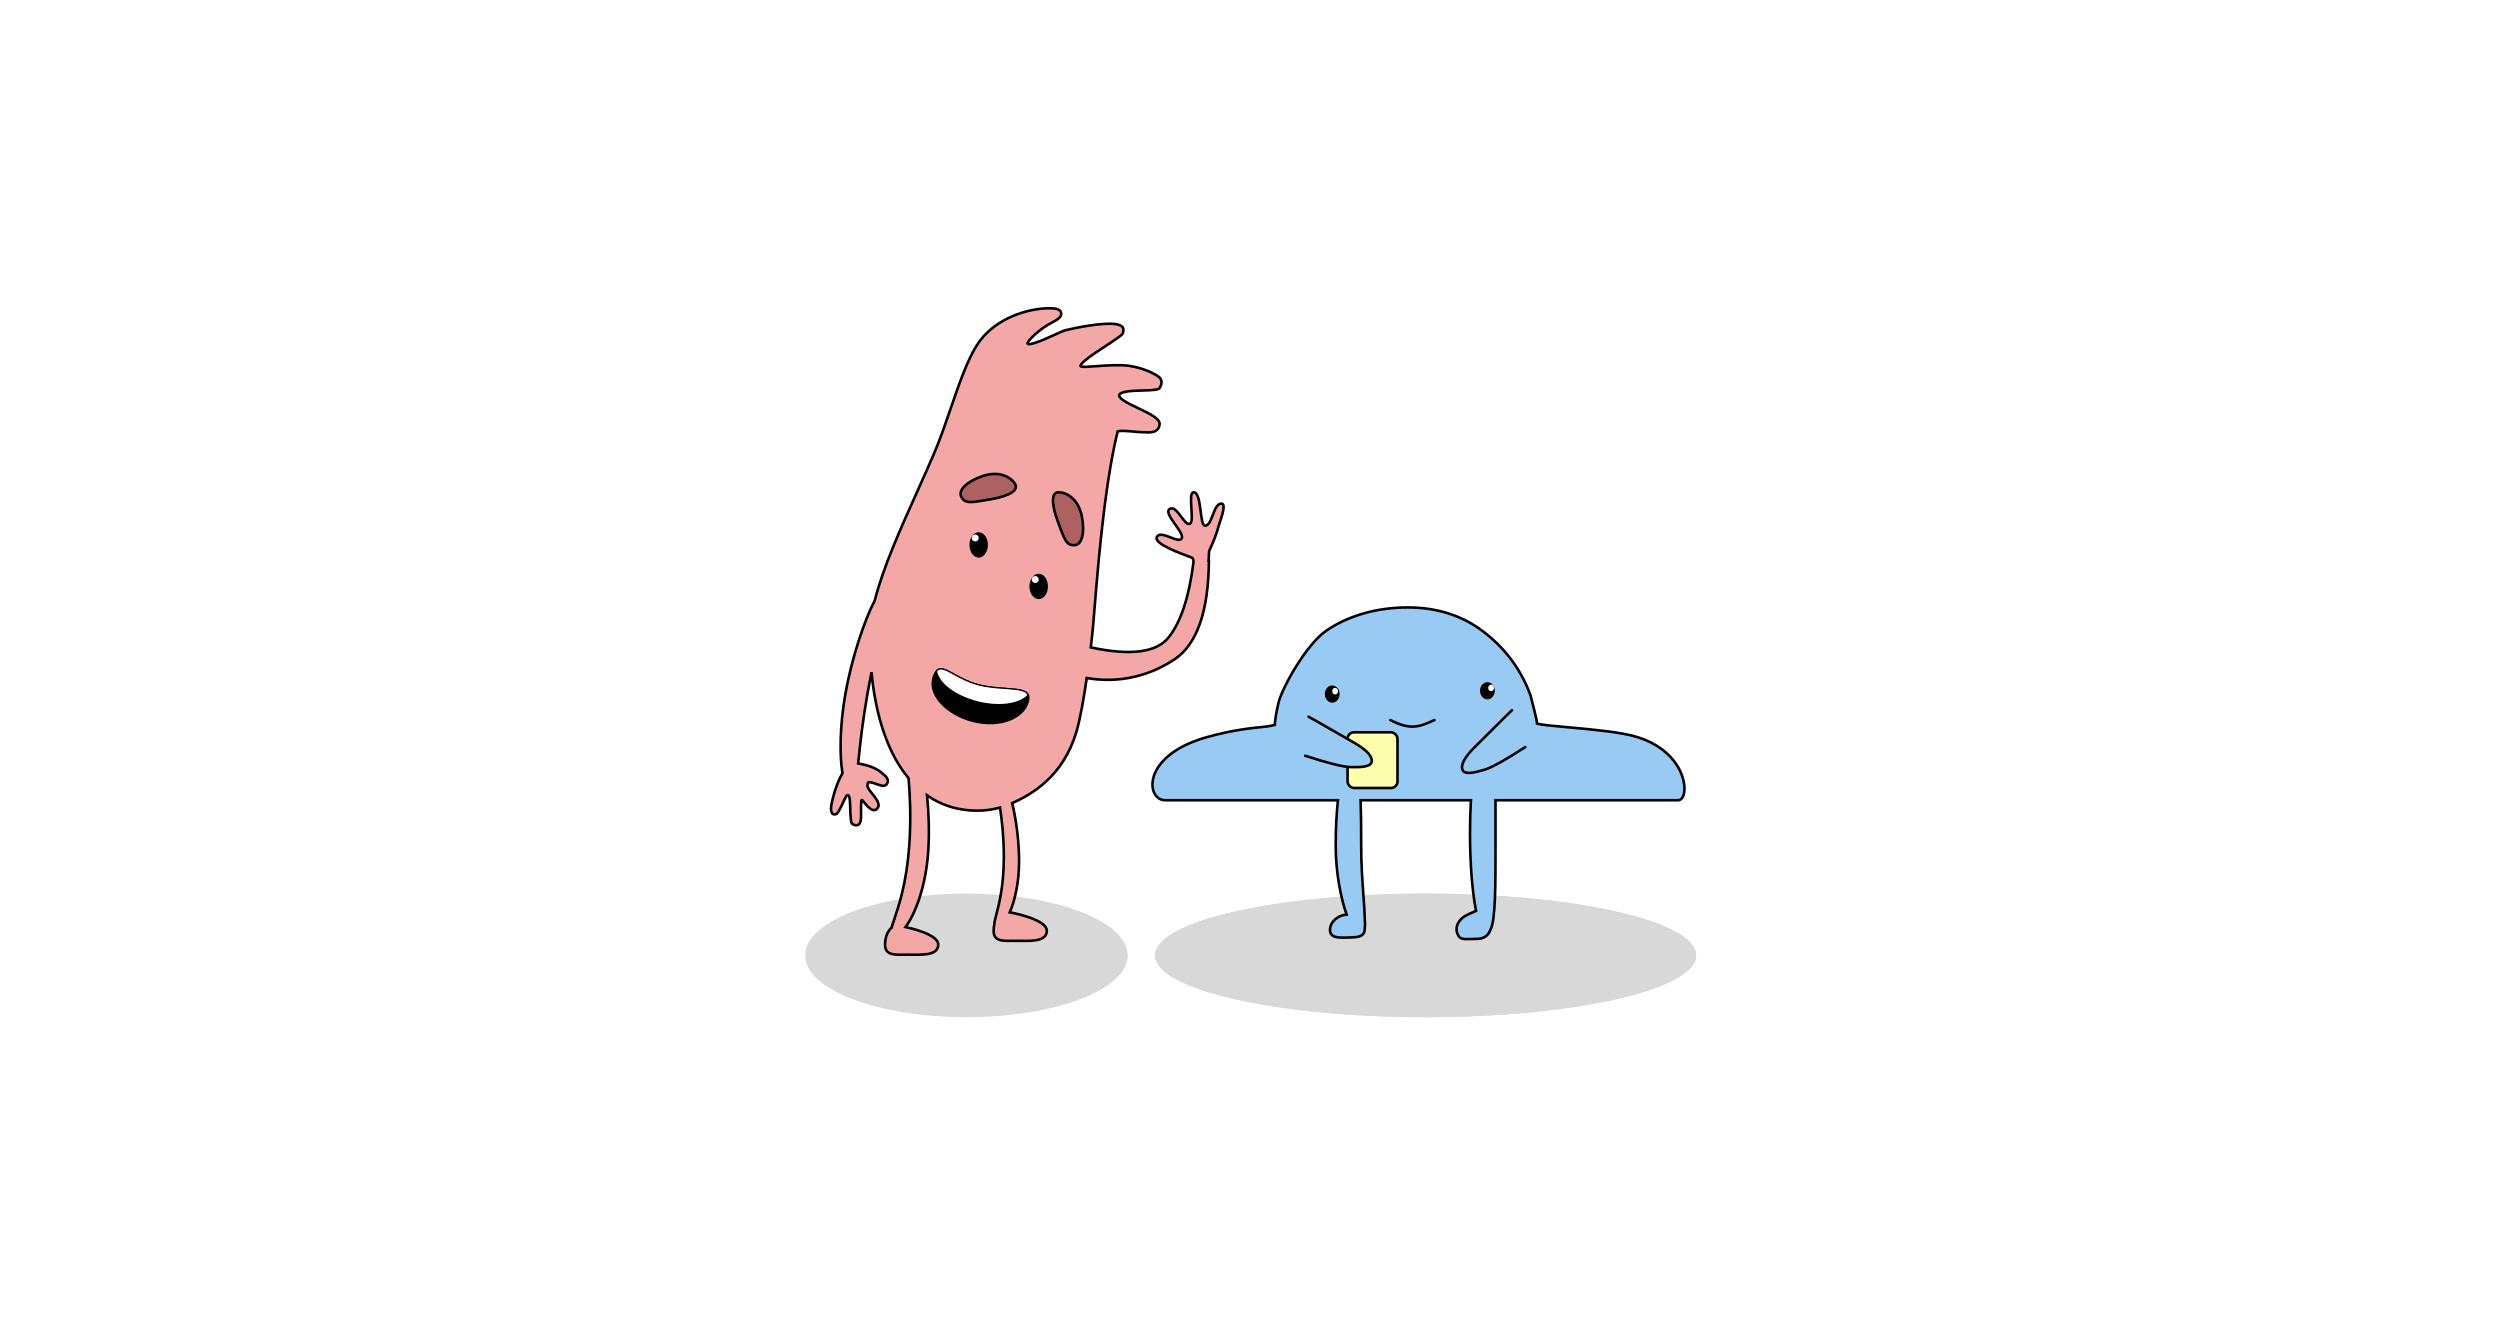 <?xml version="1.0" encoding="UTF-8"?>
<svg width="1922px" height="1018px" viewBox="0 0 1922 1018" version="1.1" xmlns="http://www.w3.org/2000/svg" xmlns:xlink="http://www.w3.org/1999/xlink">
    <!-- Generator: Sketch 62 (91390) - https://sketch.com -->
    <title>2scene9</title>
    <desc>Created with Sketch.</desc>
    <g id="Page-1" stroke="none" stroke-width="1" fill="none" fill-rule="evenodd">
        <g id="2scene9">
            <rect id="Rectangle" fill="#FFFFFF" x="0" y="0" width="1922" height="1018"></rect>
            <g id="Group-3" transform="translate(619, 237)">
                <ellipse id="Oval" fill="#D8D8D8" cx="477" cy="497.5" rx="208" ry="47.5"></ellipse>
                <ellipse id="Oval" fill="#D8D8D8" cx="477" cy="497.5" rx="208" ry="47.5"></ellipse>
                <ellipse id="Oval" fill="#D8D8D8" cx="124" cy="497.5" rx="124" ry="47.5"></ellipse>
                <g id="charsquiggy" transform="translate(267, 230)">
                    <path d="M404.119,148.242 L263.745,148.242 C263.763,153.609 263.759,159.255 263.753,165.102 C263.751,167.887 263.749,170.717 263.749,173.585 L263.749,174.836 C263.749,177.277 263.751,179.689 263.753,182.068 C263.782,214.323 263.746,240.456 259.907,247.617 C259.094,249.825 257.921,251.746 255.981,253.051 C254.354,254.147 252.178,254.816 249.181,254.816 C247.395,254.816 245.829,254.874 244.452,254.924 C241.227,255.042 239,255.091 237.4,254.386 C235.969,253.756 234.973,252.568 234.262,250.267 C233.357,247.336 233.835,244.486 235.384,241.988 C236.956,239.454 239.647,237.282 243.123,235.792 C243.62,235.579 244.231,235.29 244.902,234.974 C246.112,234.402 247.513,233.742 248.807,233.25 C245.967,219.37 244.14,197.804 244.14,173.585 C244.14,164.697 244.386,156.166 244.837,148.242 L160.054,148.242 C160.403,158.355 160.465,170.278 160.465,183.044 C160.465,197.354 161.437,210.864 162.238,222.005 C162.769,229.387 163.225,235.733 163.276,240.587 C163.524,241.928 163.443,243.478 163.351,245.106 C163.315,245.741 163.278,246.389 163.262,247.04 C163.229,248.384 162.968,249.444 162.522,250.287 C162.028,251.22 161.307,251.9 160.382,252.394 C158.313,253.498 155.143,253.627 151.249,253.743 C151.059,253.749 150.868,253.755 150.674,253.761 C150.482,253.766 150.29,253.772 150.099,253.778 C146.08,253.904 142.257,253.996 139.751,252.962 C138.673,252.517 137.824,251.872 137.261,250.971 C136.748,250.152 136.466,249.113 136.498,247.79 C136.575,244.659 138.143,241.769 140.64,239.64 C142.904,237.71 145.931,236.407 149.267,236.125 C144.853,223.462 140.888,204.116 140.888,183.044 C140.888,170.28 141.513,158.359 142.595,148.242 L9.767,148.242 C7.367,148.242 5.242,147.328 3.587,145.727 C1.945,144.139 0.765,141.867 0.265,139.135 C-0.583,134.494 0.532,128.5 4.696,122.379 C10.388,114.014 21.811,105.375 41.746,99.751 C61.627,94.142 76.828,92.641 86.501,91.686 C90.061,91.335 92.046,90.712 94.047,90.329 C94.047,87.544 95.479,79.109 96.923,73.218 C99.766,61.617 118.248,28.367 133.807,17.759 C151.261,5.859 173.428,0 196.357,0 C218.592,0 237.813,6.21 253.449,17.874 C269.065,29.523 282.775,45.801 290.658,67.616 C291.464,70.984 295.628,86.146 295.628,89.235 C298.738,90.303 308.373,91.13 320.085,92.184 C338.053,93.803 360.89,95.867 373.115,99.757 C388.123,104.532 397.465,112.589 402.84,120.73 C406.805,126.735 408.613,132.794 408.943,137.647 C409.149,140.672 408.779,143.236 408.01,145.054 C407.587,146.054 407.041,146.837 406.409,147.372 C405.736,147.943 404.963,148.242 404.119,148.242 Z" id="Combined-Shape" stroke="#000000" stroke-width="2" fill="#99CAF4" fill-rule="nonzero"></path>
                    <ellipse id="Oval" fill="#000000" fill-rule="nonzero" cx="138.227" cy="66.59" rx="5.681" ry="6.627"></ellipse>
                    <ellipse id="Oval" fill="#000000" fill-rule="nonzero" cx="257.519" cy="64.066" rx="5.681" ry="6.627"></ellipse>
                    <ellipse id="Oval" fill="#FFFFFF" fill-rule="nonzero" cx="260.359" cy="61.856" rx="2.209" ry="2.525"></ellipse>
                    <ellipse id="Oval" fill="#FFFFFF" fill-rule="nonzero" cx="140.436" cy="64.381" rx="2.209" ry="2.525"></ellipse>
                    <path d="" id="Path-3" stroke="#979797"></path>
                    <path d="M182.927,91.63 C197.871,84.098 204.127,85.839 216.743,91.63" id="Path-5" stroke="#000000" stroke-width="2" stroke-linecap="round" transform="translate(199.835, 89.121) scale(1, -1) translate(-199.835, -89.121) "></path>
                    <rect id="Rectangle" stroke="#000000" stroke-width="2" fill="#FDFFAD" x="150" y="96" width="38.395" height="42.814" rx="5"></rect>
                    <path d="M115.505,107.88 C130.93,117.885 141.365,123.68 146.809,125.264 C152.709,126.98 161.319,129.49 163.461,125.955 C165.603,122.421 162.987,116.444 154.383,107.88 C131.76,85.362 122.544,76.259 126.736,80.568" id="Path-7" stroke="#000000" stroke-width="2" fill="#99CAF4" stroke-linecap="round" transform="translate(139.838, 103.636) rotate(-15) translate(-139.838, -103.636) "></path>
                    <path d="M238,107.35 C253.425,117.356 263.86,123.15 269.305,124.734 C275.205,126.451 283.815,128.961 285.957,125.426 C288.098,121.892 285.482,115.914 276.879,107.351 C254.255,84.833 245.039,75.729 249.231,80.039" id="Path-7" stroke="#000000" stroke-width="2" stroke-linecap="round" transform="translate(262.333, 103.107) scale(-1, 1) translate(-262.333, -103.107) "></path>
                </g>
                <g id="charcece" transform="translate(19, 0)">
                    <g id="Group-3" transform="translate(151.5, 248.5) scale(-1, 1) translate(-151.5, -248.5) " fill-rule="nonzero">
                        <path d="M134.424,2.84217094e-14 C149.879,2.84217094e-14 176.799,7.148 190.328,28.922 C197.651,40.708 203.676,58.27 209.917,76.484 C213.959,88.281 218.094,100.351 222.742,111.289 C226.698,120.601 231.144,130.486 235.706,140.628 C248.44,168.938 262.073,199.255 268.517,224.762 C276.123,238.933 286.216,268.947 291.058,296.379 C295.461,321.32 295.548,344.267 293.318,357.433 C298.912,366.879 302.328,382.06 302.124,385 C302.076,385.705 301.965,386.873 301.575,387.726 C301.24,388.457 300.715,388.953 299.99,389.048 C299.356,389.138 298.72,389.196 297.994,388.782 C297.534,388.519 297.024,388.05 296.508,387.196 C294.978,384.667 293.791,382.058 292.776,379.823 C291.753,377.572 290.924,375.707 290.069,374.761 C289.835,374.502 289.612,374.309 289.36,374.273 C289.156,374.244 288.956,374.343 288.74,374.516 C287.411,375.573 287.419,381.671 287.306,385.928 C287.255,387.841 287.209,389.44 287.089,390.215 C286.964,391.019 286.925,391.779 286.889,392.476 C286.816,393.872 286.717,395.032 286.162,395.881 C285.695,396.595 284.928,397.135 283.547,397.378 C282.786,397.512 282.14,397.482 281.595,397.3 C281.016,397.107 280.538,396.746 280.155,396.193 C279.506,395.254 279.139,393.681 279.042,391.34 C278.982,389.915 279.006,388.189 279.03,386.438 C279.066,383.785 279.107,381.075 278.846,379.314 C278.761,378.738 278.652,378.273 278.478,377.979 C278.052,377.942 277.506,378.799 276.74,379.746 C275.169,381.685 272.97,384.363 270.538,385.513 C269.96,385.786 269.386,385.873 268.844,385.822 C268.252,385.766 267.696,385.544 267.214,385.206 C266.189,384.485 265.52,383.238 265.541,382.055 C265.591,379.351 267.902,376.37 270.199,373.508 L270.59,373.024 C272.673,370.448 274.725,367.967 273.977,365.93 C273.903,365.731 273.857,365.507 273.813,365.277 C273.757,364.988 273.76,364.625 273.44,364.445 C273.159,364.288 272.708,364.269 272.001,364.372 C270.606,364.574 268.985,365.151 267.391,365.713 C265.625,366.335 263.889,366.939 262.495,367.078 C261.248,367.203 260.266,366.954 259.631,366.25 C258.977,365.525 258.623,364.81 258.484,364.117 C258.324,363.325 258.442,362.554 258.762,361.812 C259.538,360.009 261.589,358.378 263.262,357.083 C263.59,356.829 263.901,356.588 264.181,356.36 C268.402,352.937 274.611,351.15 281.263,349.903 C281.128,348.653 280.989,347.341 280.844,345.965 C279.574,333.968 277.799,317.19 273.965,295.468 C272.994,289.967 271.996,284.749 270.998,279.821 C267.604,315.268 257.749,343.035 242.49,361.295 C241.439,374.172 240.461,391.549 241.958,412.937 C243.97,441.68 250.078,459.695 253.56,469.965 C254.423,472.509 255.125,474.582 255.569,476.229 C258.24,478.506 260.585,483.163 260.585,489.208 C260.585,490.868 260.292,492.173 259.769,493.201 C259.185,494.348 258.315,495.165 257.205,495.74 C254.645,497.065 250.721,497.041 246.176,496.969 C245.139,496.953 244.07,496.936 242.979,496.936 C241.996,496.938 240.976,496.952 239.938,496.967 C234.55,497.041 228.669,497.103 224.706,495.662 C223.124,495.087 221.838,494.274 220.965,493.163 C220.152,492.129 219.685,490.835 219.685,489.208 C219.685,487.82 220.348,486.484 221.544,485.235 C222.778,483.945 224.586,482.74 226.729,481.645 C232.025,478.939 239.379,476.885 244.802,475.714 C237.483,465.812 229.287,444.815 227.415,418.077 C226.404,403.63 226.886,388.125 228.288,374.45 C217.255,382.172 204.35,386.239 189.791,386.239 C183.716,386.239 177.834,385.424 172.186,383.852 C170.757,393.514 169.253,406.259 169.253,421.88 C169.253,444.079 172.969,458.253 175.088,466.334 C175.989,469.768 176.591,472.135 176.547,473.573 C176.907,475.096 177.113,476.769 177.113,478.563 C177.113,480.224 176.82,481.529 176.297,482.557 C175.713,483.704 174.843,484.52 173.734,485.095 C171.174,486.421 167.25,486.397 162.705,486.325 C161.668,486.308 160.598,486.291 159.506,486.291 C158.47,486.291 157.385,486.307 156.274,486.322 C150.995,486.396 145.147,486.459 141.2,485.011 C139.631,484.435 138.353,483.621 137.484,482.509 C136.678,481.477 136.214,480.185 136.214,478.563 C136.214,477.079 136.973,475.653 138.332,474.328 C139.748,472.947 141.821,471.666 144.24,470.517 C150.694,467.45 159.63,465.294 164.692,464.411 C160.794,455.392 157.526,441.513 157.526,425.053 C157.526,409.673 159.806,392.904 162.813,380.451 C147.845,373.718 123.777,360.099 113.511,325.79 C110.612,316.102 107.789,300.011 105.5,284.264 C84.963,287.845 61.232,285.065 38.439,270.183 C20.859,258.706 11.907,233.352 11.582,194.122 L11.582,194.122 L11.817,194.123 C11.555,191.673 11.854,187.525 11.063,185.823 C8.492,180.284 5.426,172.967 4.056,167.182 C3.424,164.511 -2.572,150.157 2.016,150.157 C8.303,150.157 8.707,166.627 14.364,167.182 C19.008,167.637 16.83,141.459 23.329,141.459 C28.056,141.459 22.579,162.958 25.915,165.479 C30.125,168.659 36.186,150.591 41.771,154.326 C47.356,158.061 28.016,174.016 33.142,177.599 C36.56,179.988 48.652,170.485 51.552,175.699 C54.586,181.156 32.016,188.93 24.815,191.673 C23.745,192.08 23.46,193.529 23.438,195.13 C26.767,221.795 33.103,241.042 42.446,252.87 C51.811,264.727 71.796,267.337 102.4,260.701 C101.534,253.391 100.895,247.219 100.554,243.25 C97.95,212.911 93.128,141.352 81.784,94.745 C81.631,94.655 81.467,94.596 81.27,94.542 C80.701,94.386 79.896,94.311 78.942,94.285 C76.18,94.209 72.225,94.561 68.908,94.854 C66.64,95.054 64.664,95.227 63.547,95.227 C62.818,95.227 62.01,95.271 61.163,95.317 C58.35,95.468 55.142,95.605 52.826,94.444 C51.094,93.576 49.806,92.023 49.496,89.238 C49.393,88.314 49.689,87.375 50.347,86.437 C50.989,85.522 51.985,84.597 53.245,83.677 C56.408,81.366 61.267,79.045 66.047,76.767 C70.466,74.661 74.816,72.592 77.639,70.591 C78.667,69.862 79.488,69.147 80.013,68.439 C80.41,67.902 80.638,67.377 80.579,66.851 C80.517,66.283 80.126,65.846 79.552,65.474 C78.761,64.962 77.627,64.584 76.271,64.289 C72.417,63.45 66.827,63.317 61.803,63.192 C55.575,63.037 50.412,62.692 49.599,61.475 C48.55,59.904 48.038,58.348 48.038,56.942 C48.038,55.469 48.588,54.147 49.692,53.112 C51.666,51.258 61.126,45.871 73.252,44.227 C80.147,43.292 89.525,43.923 97.21,44.446 C103.898,44.9 109.532,45.539 110.283,44.486 C110.356,44.384 110.348,44.259 110.318,44.124 C110.255,43.839 110.079,43.519 109.826,43.162 C109.173,42.24 108.022,41.134 106.544,39.904 C102.418,36.47 95.788,32.137 89.969,28.332 C83.587,24.16 78.267,20.551 77.847,19.375 C77.162,17.459 76.969,15.756 78.021,14.434 C78.831,13.417 80.443,12.582 83.438,12.152 C92.754,10.816 113.158,14.726 121.716,16.845 C123.231,17.22 126.584,18.729 130.533,20.516 C135.598,22.808 141.664,25.555 146.03,26.852 C147.558,27.307 148.868,27.584 149.836,27.58 C150.2,27.578 150.507,27.54 150.743,27.436 C150.871,27.379 150.974,27.303 151.026,27.183 C151.155,26.882 150.902,26.426 150.581,25.885 C150.099,25.07 149.299,24.08 148.247,22.969 C146.086,20.685 142.877,17.914 139.12,15.143 C137.214,13.737 134.975,12.514 132.871,11.362 C130.571,10.103 128.43,8.924 127.016,7.705 C125.8,6.657 125.119,5.563 125.119,4.408 C125.119,3.555 125.342,2.865 125.723,2.303 C126.132,1.698 126.732,1.237 127.477,0.898 C129.173,0.127 131.67,0.008 134.057,2.84217094e-14 L134.424,2.84217094e-14 Z" id="Combined-Shape" stroke="#000000" stroke-width="2" fill="#F3A7A7"></path>
                        <g id="Group-2" transform="translate(108.086, 118.724)">
                            <path d="M0.236,57.85 C0.032,53.84 1.324,48.004 4.006,40.779 C4.145,40.405 4.281,40.038 4.414,39.678 C7.06,32.544 8.677,28.144 10.537,25.591 C12.074,23.482 13.784,22.734 16.467,22.734 C17.882,22.734 19.102,23.254 20.1,24.22 C21.177,25.262 21.996,26.803 22.551,28.75 C23.681,32.719 23.7,38.331 22.396,44.967 C21.244,50.826 18.83,55.128 15.948,58.1 C12.352,61.809 8.034,63.445 4.606,63.445 C3.267,63.445 2.233,62.999 1.517,62.113 C0.736,61.146 0.329,59.7 0.236,57.85 Z" id="Oval" stroke="#000000" stroke-width="2" fill="#AD6161" transform="translate(11.801, 43.089) scale(-1, -1) translate(-11.801, -43.089) "></path>
                            <path d="M66.545,40.734 C65.207,40.734 64.175,40.289 63.46,39.403 C62.68,38.435 62.274,36.989 62.181,35.137 C61.98,31.124 63.274,25.283 65.958,18.051 C66.097,17.677 66.233,17.309 66.366,16.949 C69.014,9.807 70.632,5.403 72.492,2.847 C74.029,0.736 75.738,-0.014 78.419,-0.015 C79.833,-0.016 81.051,0.504 82.048,1.47 C83.123,2.511 83.941,4.054 84.494,6.002 C85.622,9.973 85.637,15.59 84.331,22.232 C83.177,28.096 80.763,32.402 77.881,35.379 C74.286,39.093 69.971,40.732 66.545,40.734 Z" id="Oval" stroke="#000000" stroke-width="2" fill="#AD6161" transform="translate(73.744, 20.359) scale(-1, 1) rotate(-120) translate(-73.744, -20.359) "></path>
                            <ellipse id="Oval" fill="#000000" cx="34.357" cy="95.117" rx="7.1" ry="9.751"></ellipse>
                            <ellipse id="Oval" fill="#000000" cx="80.508" cy="63.205" rx="7.1" ry="9.751"></ellipse>
                            <ellipse id="Oval" fill="#FFFFFF" cx="37.02" cy="89.799" rx="2.663" ry="2.659"></ellipse>
                            <ellipse id="Oval" fill="#FFFFFF" cx="83.17" cy="57.886" rx="2.663" ry="2.659"></ellipse>
                        </g>
                    </g>
                    <path d="M113.719,318.065 C103.004,318.067 92.941,315.139 85.878,310.259 C82.457,307.895 79.742,305.075 78.012,301.905 C76.395,298.942 75.642,295.675 75.984,292.199 C76.179,290.21 76.568,288.71 77.161,287.607 C77.745,286.521 78.527,285.839 79.51,285.465 C82.094,284.48 85.927,285.488 90.877,286.724 C96.262,288.069 102.94,289.732 110.77,289.731 C118.135,289.729 125.374,288.316 131.686,287.082 C138.245,285.799 143.788,284.686 147.378,285.663 C148.707,286.024 149.754,286.682 150.449,287.768 C151.12,288.815 151.464,290.243 151.463,292.133 C151.462,299.278 147.243,305.73 140.475,310.408 C133.627,315.141 124.165,318.062 113.719,318.065 Z" id="Oval" stroke="#000000" fill="#000000" transform="translate(113.683, 301.572) rotate(15) translate(-113.683, -301.572) "></path>
                    <path d="M113.736,302.681 C104.941,300.49 97.278,296.852 91.655,292.564 C86.108,288.333 82.537,283.477 81.913,278.759 C83.214,277.388 84.708,277.026 86.461,277.316 C88.968,277.729 91.963,279.397 95.63,281.418 C100.468,284.085 106.444,287.375 113.934,289.38 C121.048,291.285 128.406,291.794 134.823,292.235 C140.016,292.592 144.585,292.9 147.884,293.897 C150.124,294.574 151.775,295.56 152.542,297.176 C149.547,300.782 144.122,303.192 137.362,304.203 C130.504,305.229 122.271,304.807 113.736,302.681 Z" id="Combined-Shape" stroke="#000000" fill="#FFFFFF"></path>
                </g>
            </g>
        </g>
    </g>
</svg>